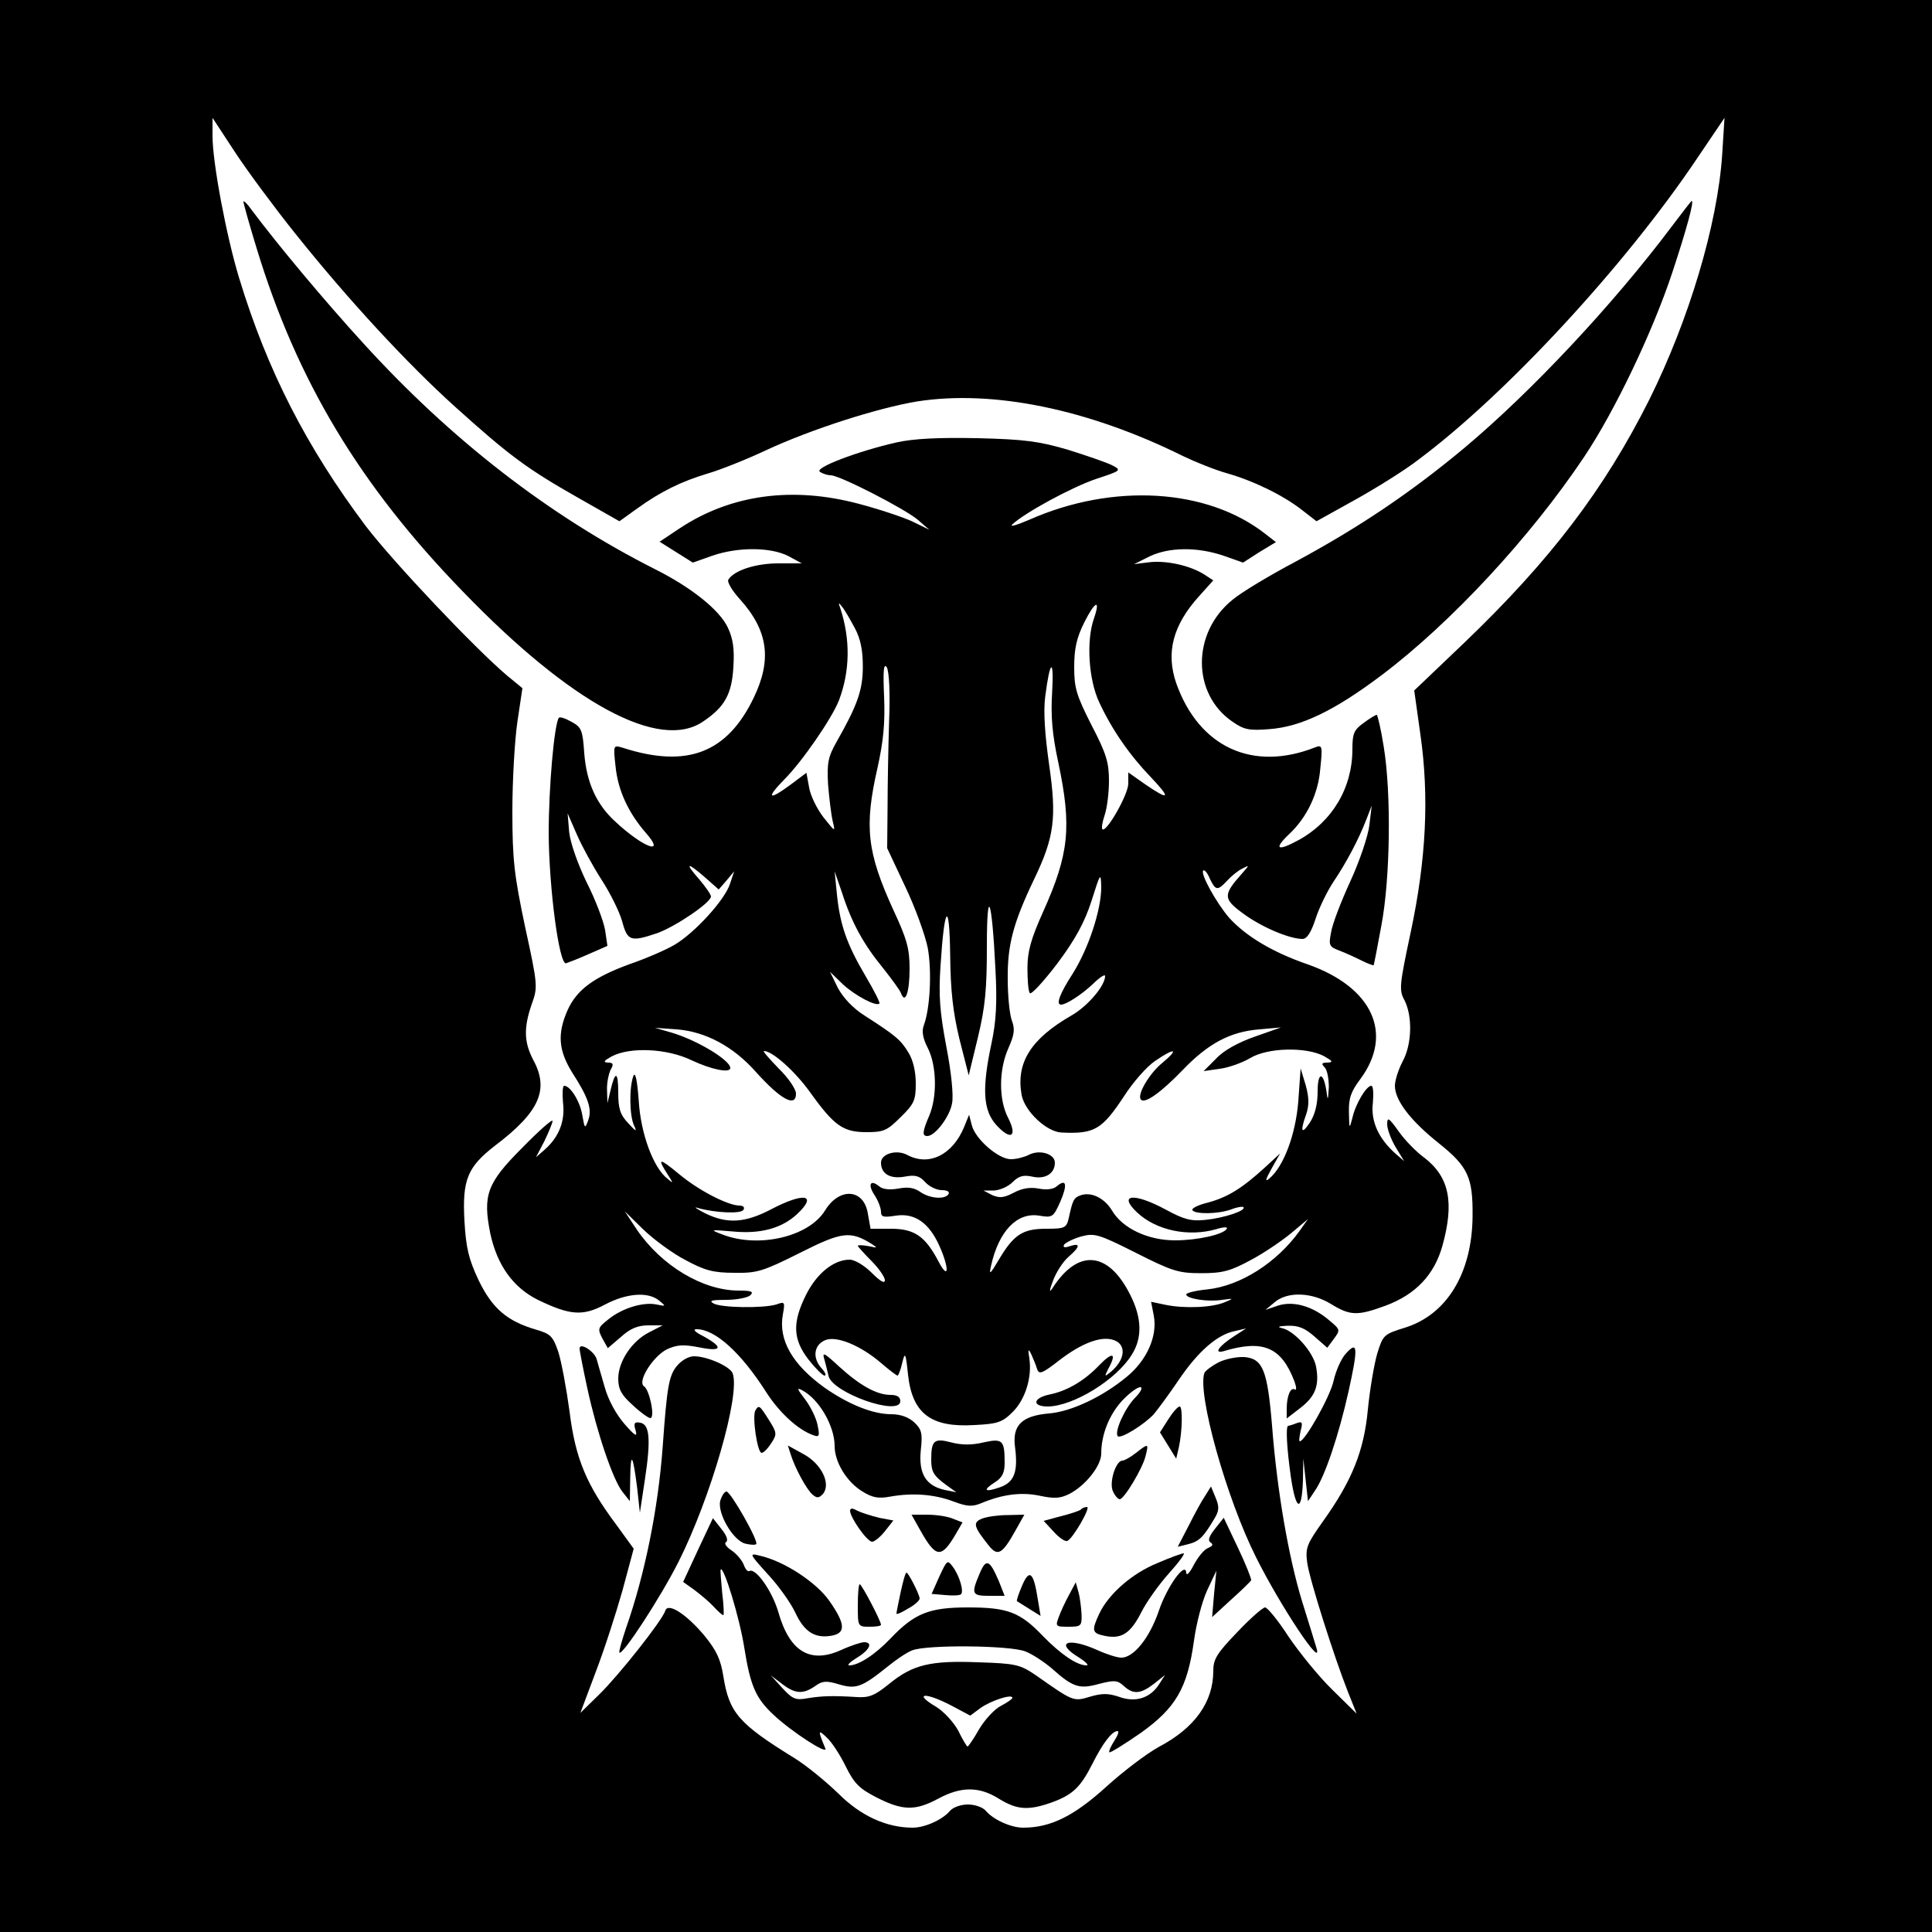 <?xml version="1.0" standalone="no"?>
<!DOCTYPE svg PUBLIC "-//W3C//DTD SVG 20010904//EN"
 "http://www.w3.org/TR/2001/REC-SVG-20010904/DTD/svg10.dtd">
<svg version="1.0" xmlns="http://www.w3.org/2000/svg"
 width="500pt" height="500pt" viewBox="0 0 500 500"
 preserveAspectRatio="xMidYMid meet">
<g transform="translate(0,500) scale(0.1,-0.1)"
fill="#000000" stroke="none">
<path d="M0 2500 l0 -2500 2500 0 2500 0 0 2500 0 2500 -2500 0 -2500 0 0
-2500z m763 1897 c139 -174 292 -339 414 -449 142 -128 187 -161 317 -235
l109 -62 46 33 c61 44 114 70 184 91 31 9 99 36 150 60 116 54 288 109 390
126 197 31 444 -20 688 -141 31 -15 83 -36 115 -45 70 -20 147 -58 195 -96
l36 -28 99 55 c54 30 130 77 167 106 226 169 533 501 719 778 l71 105 -6 -95
c-12 -181 -86 -428 -189 -635 -116 -231 -255 -414 -477 -627 l-131 -125 16
-114 c23 -161 15 -323 -25 -511 -29 -137 -31 -150 -16 -177 21 -42 19 -114 -5
-158 -11 -21 -20 -49 -20 -63 0 -38 41 -91 114 -149 75 -60 88 -88 87 -188 -1
-147 -66 -255 -175 -289 -55 -17 -57 -19 -72 -68 -8 -28 -19 -93 -24 -144 -10
-107 -41 -184 -116 -289 -42 -59 -46 -69 -41 -107 6 -44 70 -245 106 -336 l22
-55 -63 62 c-35 34 -85 96 -113 137 -27 42 -55 76 -61 76 -6 0 -39 -29 -72
-64 -53 -55 -62 -70 -62 -100 0 -81 -48 -148 -141 -197 -31 -17 -92 -63 -137
-104 -83 -75 -143 -105 -214 -105 -32 0 -78 21 -97 44 -8 9 -28 16 -46 16 -18
0 -38 -7 -46 -16 -19 -23 -65 -44 -97 -44 -67 0 -134 30 -192 88 -32 31 -83
73 -114 92 -144 89 -169 117 -184 212 -7 44 -18 67 -49 105 -47 56 -94 86
-101 65 -8 -26 -121 -168 -170 -216 l-50 -49 39 104 c22 57 53 153 70 213 l29
108 -45 62 c-77 103 -106 171 -121 293 -8 59 -21 129 -29 154 -14 41 -20 47
-58 58 -75 22 -113 55 -148 127 -26 55 -33 84 -37 154 -6 107 8 140 79 195
115 87 141 145 99 222 -24 46 -25 83 -4 144 16 44 16 49 -17 200 -28 133 -33
173 -33 299 0 80 6 184 13 232 l13 87 -39 32 c-85 72 -294 293 -366 387 -153
204 -255 402 -328 642 -33 108 -69 299 -69 368 l0 47 59 -90 c33 -50 102 -143
154 -208z"/>
<path d="M630 4478 c0 -4 15 -58 34 -120 104 -342 266 -613 534 -889 280 -290
509 -414 622 -336 55 37 74 70 78 141 3 47 -1 73 -14 101 -21 46 -95 105 -189
152 -273 138 -527 334 -756 586 -97 106 -220 253 -288 344 -11 16 -21 25 -21
21z"/>
<path d="M4325 4412 c-152 -202 -361 -425 -535 -571 -138 -115 -271 -205 -438
-295 -68 -36 -141 -80 -162 -98 -106 -85 -106 -244 0 -316 30 -21 44 -23 95
-19 82 6 169 48 291 140 179 135 385 357 524 565 79 118 177 323 228 477 38
115 57 186 50 185 -2 -1 -25 -31 -53 -68z"/>
<path d="M2320 3855 c-101 -23 -214 -66 -198 -76 7 -5 20 -9 28 -9 23 0 192
-87 225 -115 l30 -26 -43 21 c-23 11 -86 32 -139 46 -172 46 -331 24 -462 -62
l-54 -36 43 -27 43 -27 51 18 c67 23 151 22 196 -1 l35 -19 -61 0 c-58 0 -114
-18 -129 -42 -4 -6 10 -29 30 -51 73 -81 83 -156 36 -254 -69 -144 -173 -184
-340 -130 -24 7 -24 7 -18 -48 6 -62 33 -120 78 -172 54 -61 -6 -39 -79 29
-49 45 -74 101 -80 177 -4 59 -7 67 -33 81 -16 9 -31 14 -33 10 -12 -20 -26
-180 -26 -300 1 -142 27 -339 45 -335 6 2 32 12 59 24 l48 21 -6 41 c-4 23
-25 79 -48 124 -24 50 -42 102 -45 130 l-4 48 24 -55 c13 -30 42 -83 64 -117
22 -34 46 -82 53 -107 14 -52 22 -54 91 -31 47 17 139 79 139 95 0 5 -14 25
-31 45 -38 43 -31 45 16 4 l35 -31 20 23 20 24 -11 -33 c-14 -42 -91 -126
-143 -157 -22 -13 -75 -36 -116 -50 -93 -34 -137 -66 -161 -119 -27 -61 -24
-104 12 -162 42 -65 52 -95 41 -124 -8 -22 -9 -21 -15 14 -6 36 -31 76 -47 76
-4 0 -5 -20 -3 -43 6 -48 -10 -89 -47 -122 l-23 -20 22 42 c11 23 21 47 21 52
0 6 -36 -26 -79 -70 -91 -91 -102 -122 -82 -222 18 -82 59 -139 123 -171 83
-40 116 -43 174 -12 55 29 111 34 140 10 18 -15 18 -15 -7 -10 -34 7 -88 -9
-124 -38 -28 -22 -29 -25 -16 -50 l14 -25 34 29 c24 22 44 30 71 30 l37 0 -35
-18 c-44 -22 -80 -75 -80 -120 0 -27 8 -42 37 -68 20 -19 41 -34 46 -34 13 0
-2 73 -16 82 -19 12 23 78 59 96 26 12 43 13 84 5 59 -12 63 0 10 29 -22 11
-28 18 -17 18 48 0 115 -61 180 -163 34 -53 82 -97 121 -111 16 -6 18 -3 12
25 -3 18 -18 48 -32 67 -21 27 -23 32 -8 24 44 -23 84 -93 84 -144 0 -42 31
-93 72 -118 26 -16 41 -19 73 -13 57 10 113 6 163 -13 35 -13 48 -14 72 -4 55
23 104 29 151 19 38 -8 53 -7 77 5 42 22 82 73 82 104 0 50 21 101 54 137 18
19 39 35 47 35 7 0 2 -12 -14 -28 -27 -28 -54 -89 -44 -99 8 -7 68 30 93 57
10 12 39 51 64 88 50 74 100 118 145 127 l30 7 -31 -20 c-39 -25 -54 -46 -28
-39 103 31 150 11 184 -78 5 -14 6 -24 1 -21 -11 7 -21 -17 -21 -50 l0 -25 35
27 c39 30 50 58 41 107 -7 38 -57 94 -89 100 -13 3 -7 5 15 6 28 1 45 -6 70
-28 l33 -29 17 23 c17 23 17 24 -12 48 -43 37 -93 51 -133 38 l-32 -11 24 20
c33 28 96 26 146 -5 49 -30 68 -31 141 -4 78 29 126 80 147 155 31 112 18 178
-47 228 -21 15 -51 46 -67 69 -25 35 -29 37 -29 17 0 -12 10 -39 22 -59 l22
-36 -22 19 c-44 39 -65 84 -59 132 2 24 1 44 -4 44 -13 0 -41 -47 -49 -83 -8
-30 -8 -30 -9 14 -1 36 5 54 30 87 86 117 31 237 -136 296 -93 32 -162 74
-205 122 -33 39 -74 113 -66 121 3 3 11 -6 17 -21 15 -31 20 -32 45 -5 10 11
28 26 39 31 19 10 19 10 -1 -13 -49 -55 -49 -65 3 -103 47 -35 120 -66 154
-66 11 0 22 16 34 53 9 28 30 71 46 95 33 49 65 109 85 161 l14 36 -6 -50 c-3
-27 -25 -93 -49 -145 -24 -52 -47 -112 -50 -132 -7 -35 -5 -38 21 -48 16 -6
42 -18 58 -26 16 -8 30 -13 31 -12 1 2 10 48 20 103 23 121 26 342 6 463 -7
45 -16 82 -18 82 -3 0 -18 -9 -34 -21 -25 -18 -29 -27 -29 -68 0 -100 -52
-187 -139 -235 -55 -30 -66 -24 -25 15 46 43 76 105 81 171 6 57 5 61 -13 54
-162 -64 -301 0 -360 166 -27 79 -9 150 60 226 l36 40 -23 15 c-36 23 -97 37
-142 32 l-40 -5 40 20 c50 24 123 25 191 2 l51 -18 42 27 43 26 -27 21 c-150
118 -394 133 -611 37 -33 -14 -52 -20 -44 -12 32 30 155 97 218 118 64 21 65
22 40 35 -14 7 -66 25 -114 40 -75 22 -112 27 -234 30 -101 2 -165 -1 -210
-11z m-108 -480 c15 -28 21 -57 21 -100 0 -61 -14 -100 -68 -195 -22 -39 -25
-54 -22 -110 3 -36 8 -78 12 -95 7 -29 7 -29 -24 10 -17 22 -34 57 -37 77 l-7
38 -40 -30 c-58 -43 -66 -37 -17 13 46 46 123 158 141 204 29 76 30 158 4 238
-6 16 -5 17 4 5 7 -8 21 -33 33 -55z m619 24 c-20 -57 -14 -158 14 -217 33
-71 79 -137 134 -194 52 -55 48 -61 -15 -18 l-44 31 0 -29 c0 -28 -57 -128
-67 -118 -3 3 0 19 6 37 6 18 11 57 11 88 0 48 -7 71 -45 144 -39 77 -45 96
-45 150 0 48 6 76 26 116 28 56 43 62 25 10z m-530 -264 c-2 -66 -4 -167 -4
-225 l-1 -105 46 -98 c26 -54 52 -126 59 -160 11 -61 6 -157 -10 -200 -6 -15
-3 -34 10 -59 23 -45 25 -125 4 -175 -18 -42 -19 -53 -5 -53 20 0 58 50 64 85
4 20 -2 80 -15 147 -17 90 -20 132 -15 208 10 157 23 173 25 30 1 -94 7 -148
24 -219 l24 -94 24 99 c19 79 23 126 23 234 0 161 13 127 22 -55 5 -90 2 -139
-10 -195 -25 -117 -22 -173 12 -211 38 -42 56 -31 31 18 -25 48 -24 126 1 181
15 34 17 48 9 70 -6 15 -11 63 -11 108 -1 88 14 145 68 258 53 110 59 160 39
298 -11 78 -15 137 -10 175 12 95 23 103 18 13 -4 -63 0 -110 16 -184 35 -166
28 -236 -40 -387 -31 -69 -40 -102 -40 -144 0 -30 2 -59 6 -65 3 -6 35 29 71
76 47 63 71 107 89 163 23 73 24 74 25 35 0 -59 -33 -159 -74 -224 -33 -51
-44 -80 -30 -80 13 0 52 25 82 53 17 17 32 27 32 21 0 -25 -45 -78 -87 -102
-106 -61 -144 -123 -129 -206 8 -42 65 -96 104 -97 85 -4 104 8 161 94 23 36
59 77 80 91 51 35 64 33 20 -4 -35 -28 -68 -85 -56 -96 10 -11 52 19 107 76
67 70 124 100 199 106 l56 5 -68 -24 c-43 -15 -81 -36 -100 -57 l-32 -32 42 6
c23 3 59 16 79 28 45 27 144 29 190 5 23 -13 25 -16 10 -17 -16 0 -17 -3 -8
-12 7 -7 11 -30 11 -52 -2 -34 -3 -36 -6 -11 -8 53 -23 52 -23 0 0 -33 -7 -60
-20 -80 -22 -33 -26 -24 -9 23 7 22 7 42 -2 74 l-13 43 -6 -85 c-7 -87 -38
-169 -75 -200 -12 -10 -10 -3 6 26 l22 39 -39 -36 c-59 -54 -96 -77 -147 -91
-25 -6 -44 -15 -41 -20 7 -11 68 -10 100 2 15 6 29 8 32 6 8 -9 -50 -28 -98
-33 -37 -4 -56 1 -102 26 -83 45 -126 41 -75 -7 49 -46 132 -64 205 -43 19 6
30 6 27 1 -9 -15 -76 -30 -134 -30 -70 0 -136 31 -163 77 -20 33 -55 50 -83
39 -16 -6 -19 -12 -29 -58 -6 -26 -10 -28 -59 -28 -61 0 -84 -16 -122 -80 -23
-39 -26 -41 -20 -15 20 89 67 138 124 129 35 -6 37 -4 55 36 19 44 16 61 -9
40 -9 -8 -27 -10 -47 -6 -22 4 -43 1 -65 -11 -25 -13 -36 -14 -55 -6 l-23 12
28 0 c15 1 36 10 48 22 15 15 27 19 50 14 34 -8 59 8 59 36 0 23 -40 35 -68
20 -12 -6 -32 -11 -46 -11 -32 0 -92 52 -101 88 l-7 27 -13 -32 c-30 -72 -91
-102 -147 -72 -28 15 -68 3 -68 -20 0 -29 24 -43 62 -36 26 5 38 2 52 -14 11
-12 30 -21 43 -21 14 0 21 -4 18 -10 -9 -15 -48 -12 -73 5 -15 11 -32 14 -57
9 -23 -4 -41 -2 -50 6 -23 19 -30 4 -11 -24 9 -14 16 -33 16 -42 0 -14 7 -15
39 -10 48 7 85 -18 112 -78 26 -58 25 -92 -2 -41 -34 65 -62 85 -123 85 l-53
0 -7 39 c-10 65 -74 69 -111 8 -42 -68 -172 -98 -265 -62 -34 13 -33 13 26 8
72 -7 127 8 167 45 54 51 18 57 -68 12 -67 -35 -113 -38 -170 -10 -22 11 -31
18 -20 14 46 -13 113 -16 119 -5 4 6 0 11 -11 11 -31 1 -106 40 -155 81 -52
43 -58 43 -31 1 16 -25 16 -26 1 -13 -37 28 -70 117 -75 203 -4 54 -9 76 -14
63 -11 -30 -10 -103 2 -128 8 -17 5 -16 -15 6 -21 22 -26 38 -26 79 0 56 -8
58 -20 6 l-8 -33 -1 33 c-1 18 4 42 9 53 9 15 7 19 -7 19 -13 1 -10 5 10 16
47 25 143 21 207 -10 51 -24 100 -34 100 -20 0 20 -84 71 -150 91 l-45 13 57
-4 c74 -6 146 -44 205 -111 64 -71 103 -92 103 -55 0 11 -20 41 -45 65 -24 25
-42 45 -38 45 22 0 80 -52 119 -106 63 -88 86 -104 147 -104 44 0 53 4 88 39
35 34 39 44 39 87 0 31 -7 61 -19 80 -20 33 -33 44 -114 96 -30 19 -55 46 -69
72 l-20 41 33 -32 c31 -29 87 -59 95 -50 2 2 -14 34 -36 71 -49 83 -66 133
-74 211 l-6 60 19 -55 c25 -78 56 -134 106 -195 23 -29 45 -59 47 -66 11 -29
22 4 22 64 0 52 -7 77 -42 152 -68 149 -76 215 -41 368 15 68 20 116 17 185
-3 67 -1 87 7 75 6 -11 9 -65 6 -138z m-527 -1396 c50 -27 72 -33 127 -33 59
-1 74 4 170 52 109 55 130 57 186 22 15 -10 14 -10 -9 -5 -16 3 -28 3 -28 1 0
-2 16 -20 35 -39 19 -19 35 -42 35 -50 0 -10 -12 -3 -34 19 -19 19 -44 34 -57
34 -41 0 -85 -35 -113 -91 -36 -72 -34 -115 6 -167 18 -23 37 -42 42 -42 5 0
2 8 -7 18 -25 27 -21 60 7 73 29 14 94 -13 148 -60 20 -17 38 -31 41 -31 2 0
8 15 12 33 7 29 9 27 15 -31 11 -100 59 -137 172 -130 60 3 72 7 99 34 33 33
50 90 43 138 -4 25 -3 27 5 11 5 -11 12 -28 15 -38 5 -15 13 -12 58 23 56 43
105 62 137 53 37 -10 35 -51 -5 -84 -16 -13 -16 -12 -6 8 23 42 12 46 -23 10
-39 -41 -84 -67 -129 -76 -43 -9 -46 -31 -4 -31 66 1 177 69 217 134 28 44 26
96 -4 155 -57 114 -136 120 -202 16 -8 -12 -7 -3 2 20 8 22 26 50 40 62 31 27
32 37 4 28 -14 -5 -19 -3 -15 4 4 5 23 15 44 21 34 9 44 7 141 -42 95 -48 111
-53 170 -53 56 0 76 6 128 34 34 18 81 50 105 70 l43 36 -22 -31 c-59 -82
-153 -142 -239 -151 -30 -3 -54 -9 -54 -13 0 -11 56 -20 93 -14 30 4 31 4 7
-6 -32 -14 -104 -17 -153 -7 l-38 8 7 -36 c10 -53 -18 -116 -71 -159 -62 -51
-142 -89 -200 -94 -71 -6 -96 -31 -88 -88 8 -63 -2 -90 -39 -103 -40 -14 -46
-8 -13 13 19 12 25 25 25 50 0 59 -5 64 -55 53 -29 -7 -56 -7 -83 0 -45 12
-52 5 -52 -45 0 -32 7 -42 40 -66 l25 -18 -30 6 c-49 11 -68 42 -62 103 5 44
2 54 -17 72 -14 13 -35 21 -59 21 -48 0 -110 25 -172 68 -84 60 -121 124 -109
190 6 33 5 34 -17 26 -33 -10 -143 -9 -163 3 -12 7 -3 9 34 9 27 0 56 6 62 12
9 9 3 12 -30 12 -93 0 -200 64 -264 158 l-31 47 48 -47 c27 -26 76 -62 109
-79z"/>
<path d="M2134 1480 c4 -14 8 -32 10 -40 8 -44 186 -107 186 -66 0 11 -9 16
-25 16 -36 0 -79 24 -133 73 -41 38 -45 39 -38 17z"/>
<path d="M1500 1510 c0 -6 9 -52 20 -103 25 -115 66 -236 91 -268 l19 -24 1
60 c1 71 7 61 18 -26 l7 -64 13 86 c16 105 12 143 -12 147 -15 3 -18 -1 -12
-20 5 -18 -1 -15 -29 17 -21 24 -42 62 -51 95 -9 30 -18 63 -21 73 -6 20 -44
44 -44 27z"/>
<path d="M3484 1498 c-12 -12 -27 -45 -33 -73 -10 -42 -74 -155 -87 -155 -3 0
-1 12 2 27 6 22 4 25 -10 20 -10 -4 -20 -7 -22 -7 -7 0 -4 -57 7 -134 13 -87
28 -91 31 -8 l1 57 6 -55 6 -55 18 27 c26 37 62 145 87 257 25 113 24 132 -6
99z"/>
<path d="M1751 1464 c-20 -25 -25 -54 -36 -209 -12 -161 -46 -329 -95 -469
-11 -33 -19 -61 -17 -63 8 -8 106 142 153 235 83 165 161 434 140 488 -7 18
-66 44 -100 44 -14 0 -33 -11 -45 -26z"/>
<path d="M3153 1474 c-17 -9 -33 -21 -36 -27 -19 -53 57 -325 134 -478 63
-126 174 -293 156 -234 -3 11 -20 65 -37 120 -35 114 -65 286 -78 456 -12 144
-24 173 -72 177 -19 1 -49 -5 -67 -14z"/>
<path d="M1955 1350 c-9 -15 5 -110 16 -110 5 0 16 11 25 25 15 23 15 27 -6
60 -24 38 -26 40 -35 25z"/>
<path d="M3023 1326 l-21 -33 21 -34 21 -34 7 30 c9 42 10 105 2 105 -5 0 -18
-15 -30 -34z"/>
<path d="M2046 1237 c11 -36 42 -93 57 -105 11 -10 17 -9 27 2 21 26 -4 78
-51 103 l-40 22 7 -22z"/>
<path d="M2940 1240 c-14 -11 -30 -20 -35 -20 -18 0 -36 -60 -24 -81 5 -11 13
-19 17 -19 11 0 60 81 67 113 8 32 7 32 -25 7z"/>
<path d="M3119 1129 c-9 -13 -28 -48 -43 -78 l-28 -54 28 7 c28 7 39 19 67 66
12 20 13 30 3 54 l-12 29 -15 -24z"/>
<path d="M1864 1116 c-8 -32 33 -103 65 -111 13 -3 26 -4 28 -1 7 7 -66 136
-77 136 -5 0 -12 -11 -16 -24z"/>
<path d="M2200 1090 c0 -17 44 -80 57 -80 6 0 21 12 33 27 l22 28 -37 7 c-20
5 -45 13 -56 18 -13 8 -19 7 -19 0z"/>
<path d="M2797 1093 c-4 -3 -27 -11 -52 -17 l-44 -12 25 -27 c14 -16 30 -27
36 -25 14 5 62 88 51 88 -5 0 -13 -3 -16 -7z"/>
<path d="M2382 1039 c40 -71 54 -73 91 -10 l18 31 -26 10 c-14 6 -44 10 -66
10 l-40 0 23 -41z"/>
<path d="M2542 1070 c-25 -10 -23 -20 17 -70 23 -29 35 -22 69 39 l23 41 -43
-1 c-24 0 -53 -4 -66 -9z"/>
<path d="M1806 988 l-38 -82 28 -20 c16 -12 39 -31 50 -43 12 -13 23 -23 26
-23 2 0 1 26 -3 58 -3 31 -5 58 -4 60 8 10 49 -125 61 -201 16 -101 30 -132
76 -175 47 -44 141 -105 134 -87 -20 48 -19 50 4 28 13 -12 35 -46 49 -75 22
-44 35 -57 80 -80 67 -34 99 -35 159 -3 59 32 106 32 157 0 47 -29 76 -31 136
-10 55 20 75 39 106 100 27 54 51 85 65 85 5 0 1 -11 -8 -25 -9 -14 -15 -27
-13 -30 2 -2 39 21 81 50 91 65 121 116 138 239 6 44 21 102 34 130 l24 51 -6
-60 -5 -60 49 45 c27 24 50 47 52 50 1 4 -14 42 -34 84 l-37 78 -23 -29 c-15
-19 -19 -30 -11 -35 8 -5 5 -9 -6 -14 -10 -3 -26 -23 -37 -43 -10 -20 -19 -30
-20 -22 -1 33 -50 -35 -71 -98 -24 -70 -65 -121 -97 -121 -11 0 -39 9 -63 20
-76 34 -111 19 -46 -20 17 -11 26 -20 19 -20 -25 0 -67 29 -112 75 -60 63 -92
75 -195 75 -100 0 -138 -15 -200 -80 -40 -42 -83 -70 -107 -70 -7 0 2 9 20 20
33 20 42 40 18 40 -7 0 -35 -9 -61 -21 -79 -35 -132 -3 -161 100 -16 54 -59
115 -75 105 -4 -2 -10 5 -14 16 -4 11 -18 28 -31 37 -14 9 -21 19 -15 22 6 4
2 17 -12 34 l-22 28 -39 -83z m848 -262 c18 -7 48 -27 67 -43 56 -50 72 -55
123 -41 39 10 48 10 64 -5 25 -23 44 -21 78 5 l29 23 -16 -25 c-23 -35 -61
-47 -104 -31 -27 9 -43 9 -74 0 -43 -13 -43 -13 -141 56 -40 27 -51 30 -148
33 -124 5 -170 -6 -231 -56 -37 -30 -52 -36 -83 -34 -63 4 -91 3 -128 -3 -31
-6 -39 -2 -65 26 l-30 33 29 -22 c34 -26 54 -27 85 -6 19 14 29 15 62 5 44
-13 59 -8 125 45 22 18 51 38 65 43 38 15 254 13 293 -3z m-190 -141 l47 -25
27 20 c27 19 82 37 82 26 0 -3 -13 -12 -30 -21 -16 -8 -41 -35 -56 -60 -14
-25 -28 -45 -30 -45 -2 0 -13 18 -24 41 -12 22 -37 49 -56 61 -63 37 -30 40
40 3z"/>
<path d="M1987 926 c28 -30 60 -75 72 -101 23 -49 51 -66 94 -58 36 7 35 30
-6 89 -34 49 -118 104 -181 118 -28 7 -27 5 21 -48z"/>
<path d="M2996 955 c-65 -26 -127 -80 -151 -131 -21 -45 -19 -51 16 -58 42 -8
65 7 93 62 13 26 45 71 71 100 26 29 43 52 38 52 -4 0 -35 -11 -67 -25z"/>
<path d="M2431 920 l-20 -45 35 -3 c20 -2 38 -1 41 2 8 8 -4 48 -21 71 -14 19
-15 18 -35 -25z"/>
<path d="M2535 927 c-22 -52 -20 -57 25 -57 l40 0 -15 38 c-24 56 -33 60 -50
19z"/>
<path d="M2331 880 c-6 -28 -11 -53 -11 -56 0 -3 14 3 30 13 17 9 30 21 30 26
0 10 -29 67 -34 67 -3 0 -9 -23 -15 -50z"/>
<path d="M2645 896 c-9 -21 -15 -39 -13 -40 2 -1 16 -10 32 -20 l29 -18 -7 42
c-11 72 -22 81 -41 36z"/>
<path d="M2220 845 c0 -54 0 -55 30 -55 17 0 30 2 30 5 0 10 -50 105 -55 105
-3 0 -5 -25 -5 -55z"/>
<path d="M2767 873 c-10 -18 -22 -44 -27 -58 -9 -24 -8 -25 25 -25 33 0 35 2
34 33 -1 17 -4 43 -8 57 l-7 25 -17 -32z"/>
</g>
</svg>
